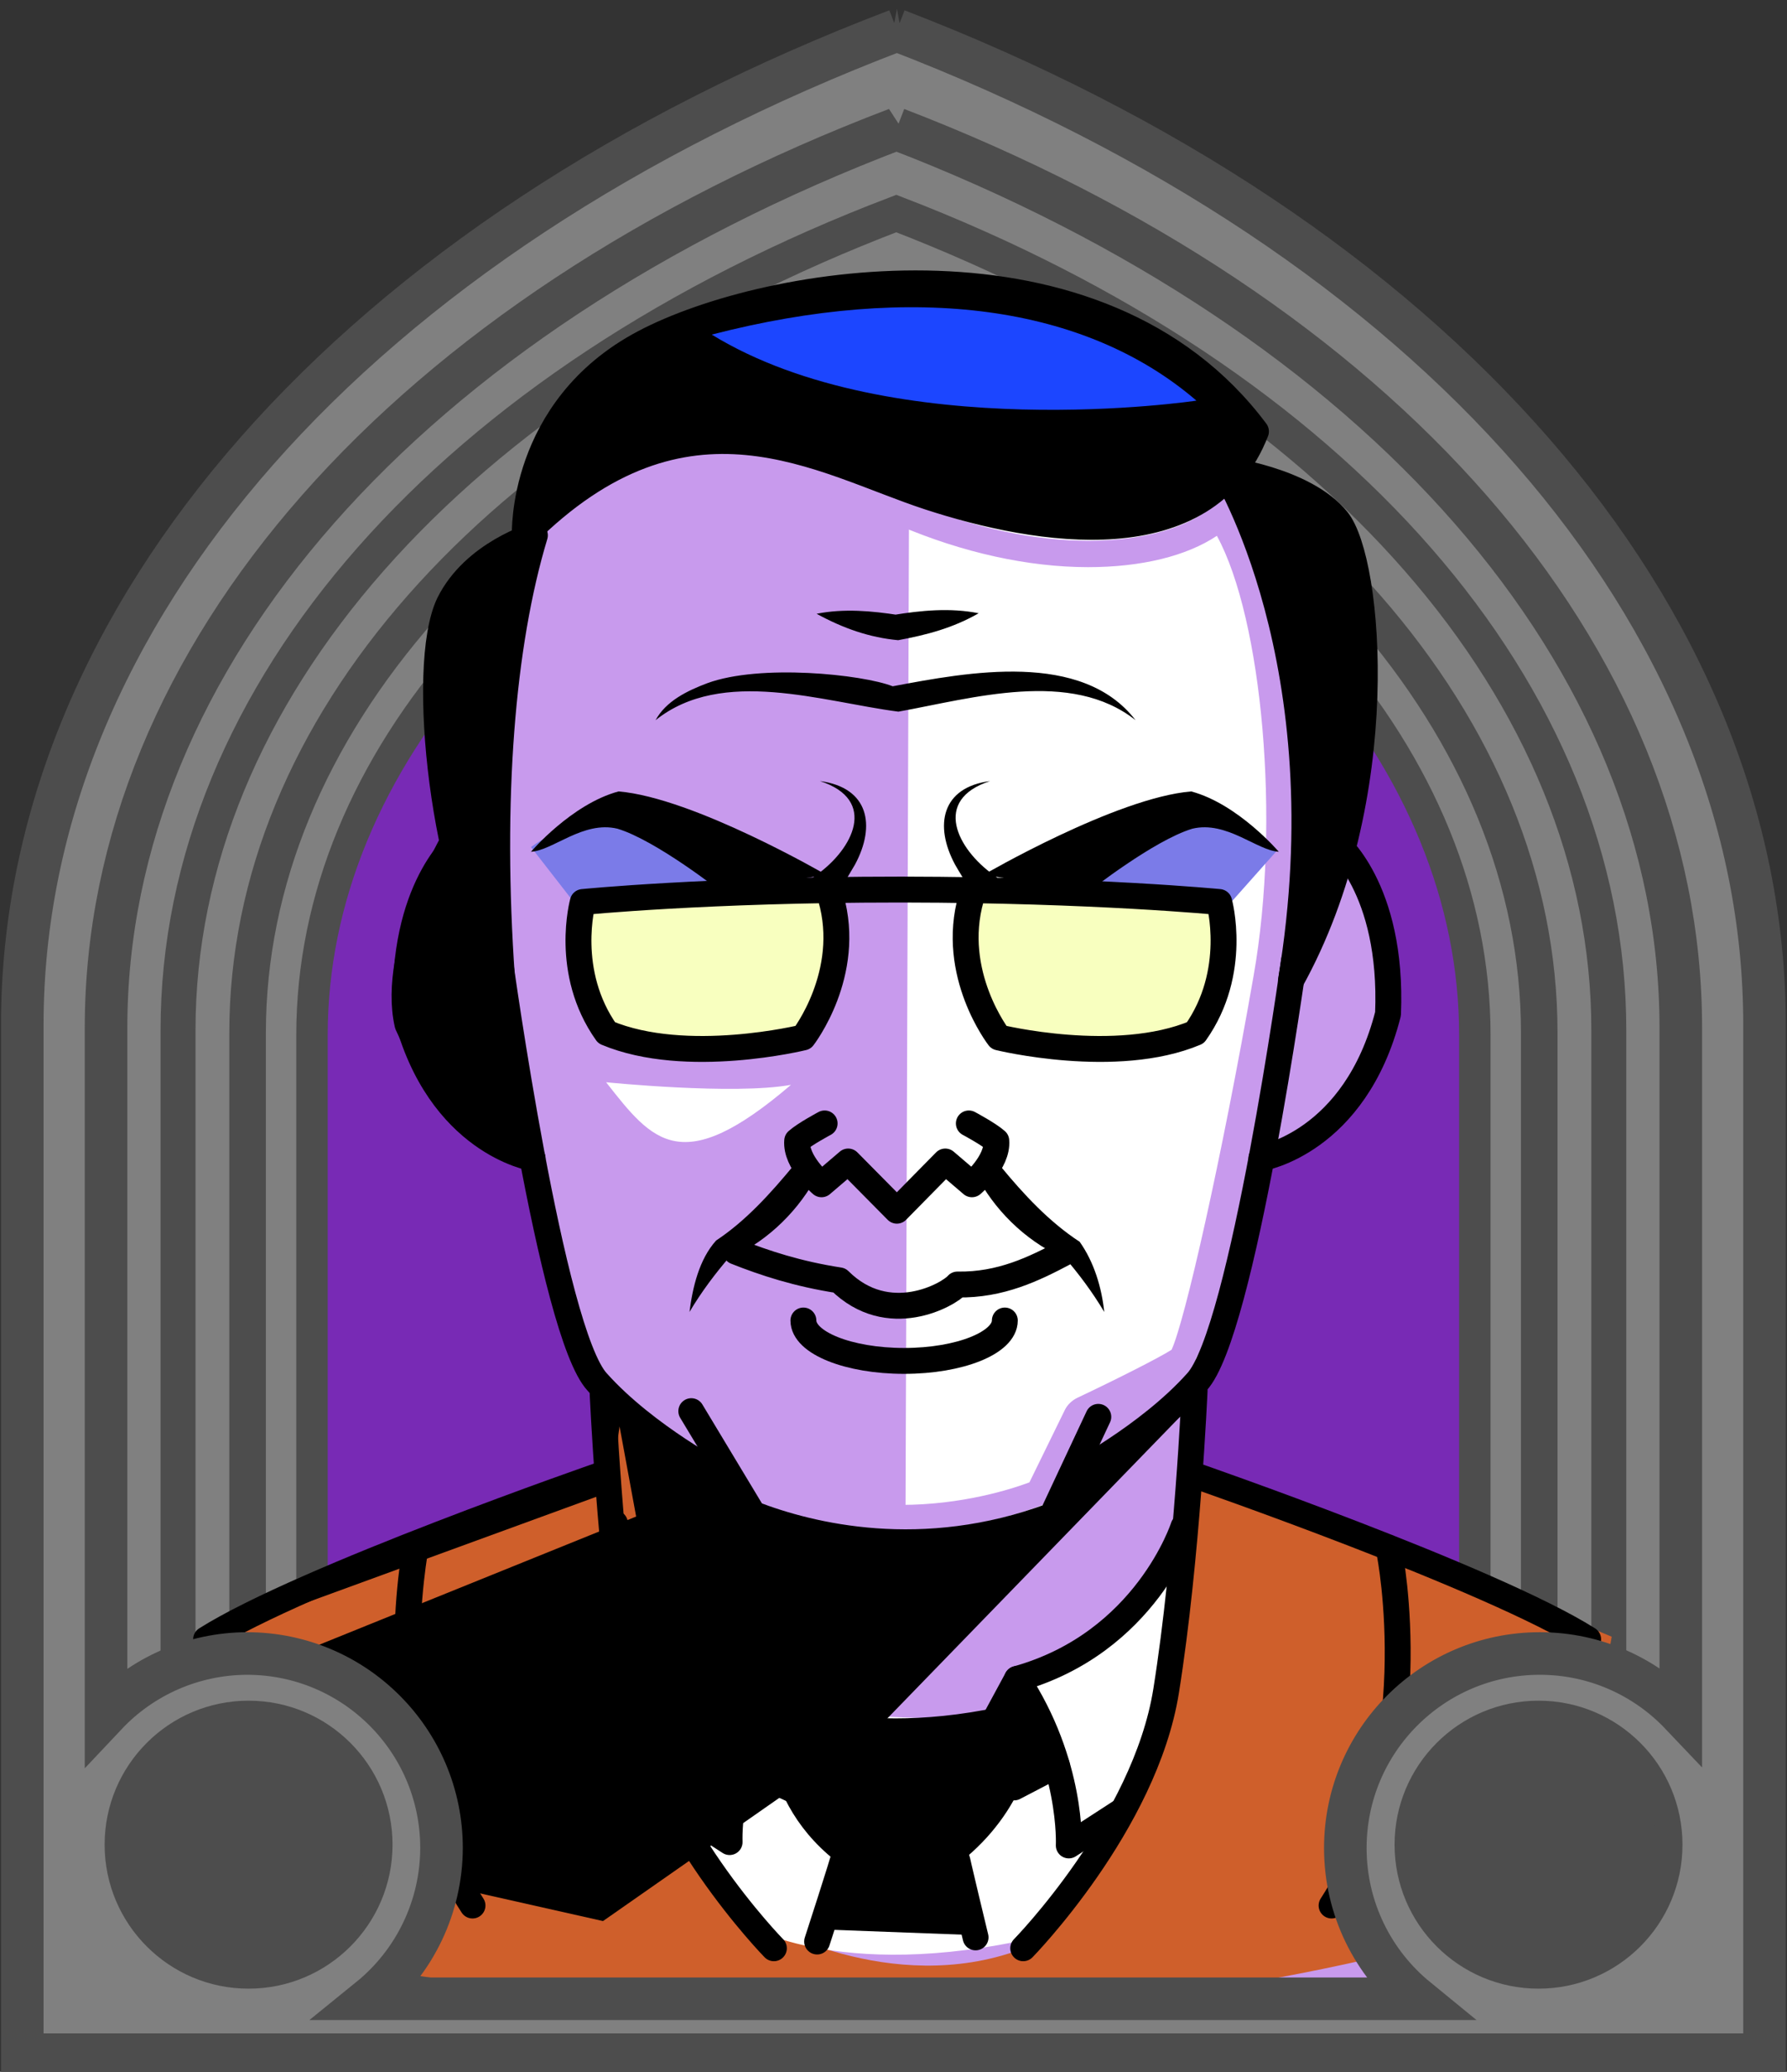<svg id="Capa_2" xmlns="http://www.w3.org/2000/svg" xmlns:xlink="http://www.w3.org/1999/xlink" viewBox="0 0 69.02 80">
<rect x="0" y="0" width="69.02" height="80" fill="#333333" stroke="none"/>
<defs >
<style >
.cls-1{fill:#c89aed;}.cls-2{fill:#fff;}.cls-3{fill:#f8ffbf;}.cls-4{fill:#7b7be8;}.cls-5{fill:#a88347;}.cls-6{fill:#782ab5;}.cls-7{stroke-miterlimit:10;}.cls-7,.cls-8,.cls-9{stroke:#000;}.cls-7,.cls-9,.cls-10,.cls-11,.cls-12{fill:none;}.cls-8,.cls-9,.cls-10{stroke-linecap:round;stroke-linejoin:round;}.cls-13{fill:#1c46ff;}.cls-10{stroke:#deb778;stroke-dasharray:0 0 0 4.06;}.cls-14{fill:#deb778;}.cls-15{fill:url(#USGS_19_Inundación_de_tierra_2);}.cls-12{stroke:#1d1d1b;stroke-dasharray:0 0 2 2;stroke-width:.3px;}.cls-16{fill:#cf5f2b;}.cls-17{fill:#fcf0c5;}
</style>
<pattern id="USGS_19_Inundación_de_tierra_2" x="0" y="0" width="72" height="72" patternTransform="translate(51.52 -16063) rotate(-90)" patternUnits="userSpaceOnUse" viewBox="0 0 72 72">
<g >
<rect class="cls-11" width="72" height="72">
</rect>
<g >
<line class="cls-12" x1="71" y1="71" x2="144.44" y2="71">
</line>
<line class="cls-12" x1="71" y1="67" x2="144.44" y2="67">
</line>
<line class="cls-12" x1="71" y1="63" x2="144.44" y2="63">
</line>
<line class="cls-12" x1="71" y1="59" x2="144.44" y2="59">
</line>
<line class="cls-12" x1="71" y1="55" x2="144.44" y2="55">
</line>
<line class="cls-12" x1="71" y1="51" x2="144.44" y2="51">
</line>
<line class="cls-12" x1="71" y1="47" x2="144.44" y2="47">
</line>
<line class="cls-12" x1="71" y1="43" x2="144.44" y2="43">
</line>
<line class="cls-12" x1="71" y1="39" x2="144.44" y2="39">
</line>
<line class="cls-12" x1="71" y1="35" x2="144.44" y2="35">
</line>
<line class="cls-12" x1="71" y1="31" x2="144.44" y2="31">
</line>
<line class="cls-12" x1="71" y1="27" x2="144.44" y2="27">
</line>
<line class="cls-12" x1="71" y1="23" x2="144.44" y2="23">
</line>
<line class="cls-12" x1="71" y1="19" x2="144.44" y2="19">
</line>
<line class="cls-12" x1="71" y1="15" x2="144.44" y2="15">
</line>
<line class="cls-12" x1="71" y1="11" x2="144.44" y2="11">
</line>
<line class="cls-12" x1="71" y1="7" x2="144.44" y2="7">
</line>
<line class="cls-12" x1="71" y1="3" x2="144.44" y2="3">
</line>
</g>
<g >
<line class="cls-12" x1="-1" y1="71" x2="72.44" y2="71">
</line>
<line class="cls-12" x1="-1" y1="67" x2="72.44" y2="67">
</line>
<line class="cls-12" x1="-1" y1="63" x2="72.44" y2="63">
</line>
<line class="cls-12" x1="-1" y1="59" x2="72.44" y2="59">
</line>
<line class="cls-12" x1="-1" y1="55" x2="72.44" y2="55">
</line>
<line class="cls-12" x1="-1" y1="51" x2="72.44" y2="51">
</line>
<line class="cls-12" x1="-1" y1="47" x2="72.44" y2="47">
</line>
<line class="cls-12" x1="-1" y1="43" x2="72.44" y2="43">
</line>
<line class="cls-12" x1="-1" y1="39" x2="72.44" y2="39">
</line>
<line class="cls-12" x1="-1" y1="35" x2="72.44" y2="35">
</line>
<line class="cls-12" x1="-1" y1="31" x2="72.44" y2="31">
</line>
<line class="cls-12" x1="-1" y1="27" x2="72.44" y2="27">
</line>
<line class="cls-12" x1="-1" y1="23" x2="72.44" y2="23">
</line>
<line class="cls-12" x1="-1" y1="19" x2="72.44" y2="19">
</line>
<line class="cls-12" x1="-1" y1="15" x2="72.44" y2="15">
</line>
<line class="cls-12" x1="-1" y1="11" x2="72.44" y2="11">
</line>
<line class="cls-12" x1="-1" y1="7" x2="72.44" y2="7">
</line>
<line class="cls-12" x1="-1" y1="3" x2="72.44" y2="3">
</line>
<line class="cls-12" x1="1.04" y1="69" x2="74.48" y2="69">
</line>
<line class="cls-12" x1="1.04" y1="65" x2="74.48" y2="65">
</line>
<line class="cls-12" x1="1.04" y1="61" x2="74.48" y2="61">
</line>
<line class="cls-12" x1="1.04" y1="57" x2="74.48" y2="57">
</line>
<line class="cls-12" x1="1.04" y1="53" x2="74.48" y2="53">
</line>
<line class="cls-12" x1="1.04" y1="49" x2="74.48" y2="49">
</line>
<line class="cls-12" x1="1.04" y1="45" x2="74.48" y2="45">
</line>
<line class="cls-12" x1="1.04" y1="41" x2="74.48" y2="41">
</line>
<line class="cls-12" x1="1.04" y1="37" x2="74.48" y2="37">
</line>
<line class="cls-12" x1="1.04" y1="33" x2="74.48" y2="33">
</line>
<line class="cls-12" x1="1.04" y1="29" x2="74.48" y2="29">
</line>
<line class="cls-12" x1="1.04" y1="25" x2="74.48" y2="25">
</line>
<line class="cls-12" x1="1.04" y1="21" x2="74.48" y2="21">
</line>
<line class="cls-12" x1="1.04" y1="17" x2="74.48" y2="17">
</line>
<line class="cls-12" x1="1.04" y1="13" x2="74.48" y2="13">
</line>
<line class="cls-12" x1="1.04" y1="9" x2="74.48" y2="9">
</line>
<line class="cls-12" x1="1.04" y1="5" x2="74.48" y2="5">
</line>
<line class="cls-12" x1="1.04" y1="1" x2="74.48" y2="1">
</line>
</g>
<g >
<line class="cls-12" x1="-73" y1="71" x2=".44" y2="71">
</line>
<line class="cls-12" x1="-73" y1="67" x2=".44" y2="67">
</line>
<line class="cls-12" x1="-73" y1="63" x2=".44" y2="63">
</line>
<line class="cls-12" x1="-73" y1="59" x2=".44" y2="59">
</line>
<line class="cls-12" x1="-73" y1="55" x2=".44" y2="55">
</line>
<line class="cls-12" x1="-73" y1="51" x2=".44" y2="51">
</line>
<line class="cls-12" x1="-73" y1="47" x2=".44" y2="47">
</line>
<line class="cls-12" x1="-73" y1="43" x2=".44" y2="43">
</line>
<line class="cls-12" x1="-73" y1="39" x2=".44" y2="39">
</line>
<line class="cls-12" x1="-73" y1="35" x2=".44" y2="35">
</line>
<line class="cls-12" x1="-73" y1="31" x2=".44" y2="31">
</line>
<line class="cls-12" x1="-73" y1="27" x2=".44" y2="27">
</line>
<line class="cls-12" x1="-73" y1="23" x2=".44" y2="23">
</line>
<line class="cls-12" x1="-73" y1="19" x2=".44" y2="19">
</line>
<line class="cls-12" x1="-73" y1="15" x2=".44" y2="15">
</line>
<line class="cls-12" x1="-73" y1="11" x2=".44" y2="11">
</line>
<line class="cls-12" x1="-73" y1="7" x2=".44" y2="7">
</line>
<line class="cls-12" x1="-73" y1="3" x2=".44" y2="3">
</line>
<line class="cls-12" x1="-70.96" y1="69" x2="2.48" y2="69">
</line>
<line class="cls-12" x1="-70.96" y1="65" x2="2.48" y2="65">
</line>
<line class="cls-12" x1="-70.96" y1="61" x2="2.48" y2="61">
</line>
<line class="cls-12" x1="-70.96" y1="57" x2="2.48" y2="57">
</line>
<line class="cls-12" x1="-70.96" y1="53" x2="2.48" y2="53">
</line>
<line class="cls-12" x1="-70.96" y1="49" x2="2.48" y2="49">
</line>
<line class="cls-12" x1="-70.96" y1="45" x2="2.48" y2="45">
</line>
<line class="cls-12" x1="-70.96" y1="41" x2="2.48" y2="41">
</line>
<line class="cls-12" x1="-70.96" y1="37" x2="2.48" y2="37">
</line>
<line class="cls-12" x1="-70.96" y1="33" x2="2.48" y2="33">
</line>
<line class="cls-12" x1="-70.96" y1="29" x2="2.48" y2="29">
</line>
<line class="cls-12" x1="-70.96" y1="25" x2="2.48" y2="25">
</line>
<line class="cls-12" x1="-70.96" y1="21" x2="2.48" y2="21">
</line>
<line class="cls-12" x1="-70.96" y1="17" x2="2.48" y2="17">
</line>
<line class="cls-12" x1="-70.96" y1="13" x2="2.48" y2="13">
</line>
<line class="cls-12" x1="-70.96" y1="9" x2="2.48" y2="9">
</line>
<line class="cls-12" x1="-70.96" y1="5" x2="2.48" y2="5">
</line>
<line class="cls-12" x1="-70.96" y1="1" x2="2.48" y2="1">
</line>
</g>
</g>
</pattern>
</defs>

  <path
     id="path7641-4"
     style="fill:#782ab5;fill-opacity:1;stroke:#4d4d4d;stroke-width:1.622;stop-color:#000000"
     d="M 34.9,1.694 C 14.323,9.527 1.63,23.954 1.569,39.581 V 79.197 H 67.964 V 39.581 C 67.958,23.99 55.374,9.571 34.9,1.694 Z"/>
  <path
     id="path7641-7"
     style="fill:#808080;stroke:#4d4d4d;stroke-width:1.483;stop-color:#000000"
     d="M 34.629,5.043 C 15.816,12.204 4.154,25.395 4.154,39.683 V 76.559 H 64.859 V 39.683 c 0,-14.255 -11.51,-27.438 -30.23,-34.64 z m -0.012,3.436 C 51.537,14.988 61.942,26.904 61.942,39.789 v 33.828 H 7.072 v -33.828 c 0,-12.914 10.54,-24.837 27.545,-31.31 z"/>
  <path
     id="path7641-7-8"
     style="fill:#808080;stroke:#4d4d4d;stroke-width:1.35;stop-color:#000000"
     d="M 34.618,8.246 C 17.491,14.766 6.876,26.774 6.876,39.781 v 33.57 H 62.138 v -33.57 c 0,-12.977 -10.478,-24.978 -27.52,-31.535 z m -0.011,3.128 c 15.403,5.926 24.875,16.774 24.875,28.503 V 70.672 H 9.532 V 39.877 c 0,-11.756 9.595,-22.61 25.075,-28.503 z"/>
  <path
     id="path7641-7-8-0"
     style="fill:#808080;stroke:#4d4d4d;stroke-width:1.214;stop-color:#000000"
     d="M 34.607,11.526 C 19.207,17.389 9.662,28.186 9.662,39.881 V 70.066 H 59.352 V 39.881 c 0,-11.668 -9.422,-22.459 -24.745,-28.355 z m -0.01,2.812 c 13.85,5.329 22.366,15.083 22.366,25.629 V 67.657 H 12.05 V 39.968 c 0,-10.571 8.627,-20.33 22.547,-25.629 z"/>


<g id="Characters">
<g >
<path class="cls-1" d="M17.59,32.33s-1.81,3.49-1.57,6.99c.48,3.86,4.46,5.54,4.46,5.54l1.81,7.83,1.2,1.33v3.01s-11.57,3.49-16.27,6.75c2.17,9.16,4.46,10.72,4.46,10.72,0,0,26.51,3.74,35.66,2.77s12.17-2.77,12.17-2.77l2.05-11.33s-10.24-4.94-15.66-5.9c.48-3.13,.24-3.86,.24-3.86,0,0,2.17-4.34,2.53-8.92,5.06-.84,6.99-7.11,3.37-11.57-1.81-11.45-4.22-14.58-4.22-14.58,0,0-20.48-6.99-27.35,1.69-2.29,6.99-2.89,12.29-2.89,12.29Z">
</path>
<path class="cls-3" d="M31.83,34.62s-7.43-.19-9.36,.19c-.1,4.63,1.06,5.21,1.06,5.21,0,0,5.5,.39,7.53-.1,2.12-3.28,.77-5.31,.77-5.31Z">
</path>
<path class="cls-2" d="M35.11,19.36l-.14,40.3,5.73-1.18,1.72-3.78,3.79-2.23s3.77-16.15,3.66-22.65-2.69-10.64-2.69-10.64l-12.07,.17Z">
</path>
<path class="cls-3" d="M38.37,39.72s-1.39-4.18-.6-5.38c5.97-.4,9.06,.6,9.06,.6,0,0,.4,3.58-.9,5.08-5.48,.9-7.57-.3-7.57-.3Z">
</path>
<path class="cls-16" d="M23.49,57.03s-11.56,3.92-15.81,6.31c.66,7.04,3.05,12.08,3.05,12.08,0,0,16.2,3.05,28.28,2.26s21.38-4.12,21.38-4.12l1.86-10.36s-13.31-5.63-16.35-5.93c.02,7.66-2.77,15.09-6.49,18.01-5.05,1.86-9.96-1.06-9.96-1.06,0,0-6.62-5.44-5.97-17.19Z">
</path>
<path class="cls-2" d="M23.97,59.97s3.06,4.3,5.89,4.75l1.25,1.36s5.02,.42,6.91,.23c1.28-1.48,1.7-1.7,1.7-1.7,0,0,4.64-2.04,6-5.21-.79,7.81-1.87,10.98-5.66,15.4-7.81,1.81-11.43-.57-11.43-.57,0,0-5.55-7.02-4.64-14.26Z">
</path>
<path d="M32.6,71.86l-2.03-2.96-1.86-.34,.93-2.54s4.65,1.18,9.65,.17c1.35,.59,1.61,2.03,1.61,2.03l-1.95,.68-1.95,2.62,1.1,3.22-6.68-.25,1.18-2.62Z">
</path>
<path d="M45.69,54.59l-11.88,12.24-10.52,7.35-12.88-2.9-2.09-8.43s14.1-5.36,15.16-5.81c0-3.01-.2-3.35-.2-3.35l5.08,3.45,.91,1.54s4.53,1.72,11.43-.18l1.18-1.81,3.81-2.09Z">
</path>
<polygon class="cls-16" points="9.41 62.77 23.57 57.6 23.93 55.08 24.57 58.56 9.78 64.54 9.41 62.77">
</polygon>
<path class="cls-8" d="M17.59,32.33s-2.53,4.29-1.85,7.23c1.98,4.37,4.57,4.91,4.57,4.91l-1.3-8.53-1.42-3.61Z">
</path>
<path class="cls-4" d="M28.52,34.39s-3.07-3.36-4.76-3.07c-2.15,.52-3.25,1.39-3.25,1.39l2.03,2.61s2.09-1.62,5.97-.93Z">
</path>
<path class="cls-1" d="M27.65,18.31h0c2.04,0,4.31,.79,7.07,1.98,2.46,1.05,4.99,1.61,7.31,1.61,2.06,0,3.8-.43,4.97-1.21,1.75,3.2,2.47,11.01,1.42,16.98-1.25,7.17-2.67,13.38-3.17,14.45-.5,.32-2.21,1.18-3.65,1.86-.2,.1-.37,.26-.47,.46l-1.37,2.8c-.72,.27-2.61,.87-4.96,.87-1.66,0-3.25-.3-4.72-.88-.99-1.65-1.53-2.17-2.2-2.17-.03,0-.06,0-.08,0-1.05-.42-3.11-1.45-4.14-2.79-.6-1.77-6.55-20.02-1.59-31.32,1.78-1.83,3.51-2.65,5.59-2.65m0-1c-2.25,0-4.31,.86-6.43,3.08-5.55,12.33,1.54,32.36,1.54,32.36,1.54,2.16,5.03,3.39,5.03,3.39,0,0,.01-.07,.09-.07,.15,0,.53,.28,1.51,1.96,1.9,.81,3.76,1.08,5.41,1.08,3.29,0,5.69-1.08,5.69-1.08l1.54-3.15s3.36-1.59,3.95-2.06c.59-.47,2.3-8.51,3.43-14.98,1.13-6.47,.34-15.77-2.23-18.65-.79,1.01-2.67,1.7-5.15,1.7-2,0-4.39-.45-6.91-1.53-2.82-1.21-5.23-2.06-7.47-2.06h0Z">
</path>
<path class="cls-4" d="M42.07,34.43s2.87-3.23,4.26-3c1.68,.46,2.96,1.45,2.96,1.45l-1.91,2.15s-3.91-.71-5.31-.6Z">
</path>
<path class="cls-2" d="M23.41,41.79s4.93,.5,7.14,.1c-4.23,3.62-5.33,2.21-7.14-.1Z">
</path>
<path class="cls-9" d="M17.73,32.5s-2.25,1.76-2.05,6.65c1.27,4.98,4.89,5.57,4.89,5.57">
</path>
<path class="cls-8" d="M20.66,20.67s-2.35,.68-3.32,2.64c-1.17,2.44-.2,11.06,2.05,14.48-.49-6.94,0-12.92,1.27-17.12Z">
</path>
<path class="cls-8" d="M20.27,20.67s-.2-4.89,4.59-7.43,17.59-4.69,23.65,3.42c-1.95,4.98-8.41,3.91-12.61,2.54s-9.38-4.79-15.64,1.47Z">
</path>
<path class="cls-8" d="M47.25,18.13s4.66,7.43,2.61,19.74c3.91-7.04,3.06-16.22,1.79-17.79s-4.4-1.95-4.4-1.95Z">
</path>
<path class="cls-9" d="M19.31,37.09s1.99,14.39,3.76,16.28c1.88,2.1,4.87,3.65,4.87,3.65">
</path>
<path class="cls-9" d="M51.56,32.5s2.25,1.76,2.05,6.65c-1.27,4.98-4.89,5.57-4.89,5.57">
</path>
<path class="cls-9" d="M49.98,37.09s-1.99,14.39-3.76,16.28c-1.88,2.1-4.87,3.65-4.87,3.65">
</path>
<path class="cls-9" d="M26.7,54.49l2.39,3.97c2.2,.85,6.54,1.93,11.54,.07l1.79-3.82">
</path>
<path d="M38.65,45.04c.88,1.07,1.87,2.14,3.05,2.91,.56,.79,.85,1.77,.95,2.71-.47-.79-1-1.49-1.56-2.14l.15,.13c-1.44-.61-2.65-1.71-3.42-3.07-.13-.24-.04-.55,.2-.68,.22-.12,.5-.05,.65,.14h0Z">
</path>
<path d="M31.46,45.58c-.78,1.36-1.98,2.46-3.42,3.07,0,0,.15-.13,.15-.13-.56,.65-1.09,1.35-1.56,2.14,.12-.94,.37-2.03,1.03-2.76,1.15-.76,2.11-1.83,2.98-2.88,.37-.46,1.12,.06,.82,.56h0Z">
</path>
<path class="cls-9" d="M28.42,48.33c1.11,.44,2.38,.86,4,1.11,1.89,1.88,4.23,.55,4.56,.16,1.67,.03,2.97-.61,4.14-1.23">
</path>
<path class="cls-9" d="M38.81,50.99c0,.86-1.74,1.56-3.89,1.56s-3.89-.7-3.89-1.56">
</path>
<path class="cls-9" d="M37.42,43.38s.77,.41,1.06,.67c.07,.83-.94,1.68-.94,1.68l-1.03-.88-1.87,1.9-1.88-1.9-1.03,.88s-1.01-.85-.94-1.68c.29-.26,1.06-.67,1.06-.67">
</path>
<path d="M43.86,27.81c-2.5-1.98-6.29-.85-9.16-.33-2.94-.38-6.81-1.73-9.38,.33,.4-.74,1.23-1.14,2-1.43,2.04-.75,5.98-.34,7.16,.12,2.92-.55,7.31-1.38,9.38,1.31h0Z">
</path>
<path d="M37.8,23.68c-.99,.57-2.02,.84-3.11,1.04-1.09-.1-2.11-.45-3.15-1.02,1.06-.21,2.13-.11,3.17,.05h-.23c1.1-.18,2.22-.29,3.32-.07h0Z">
</path>
<path class="cls-9" d="M37.51,34.67c-.84,2.93,1.07,5.39,1.07,5.39,0,0,4.52,1.11,7.59-.18,1.67-2.36,.92-5.05,.92-5.05,0,0-4.83-.47-12.15-.48h-.28c-7.32,0-12.15,.48-12.15,.48,0,0-.75,2.7,.92,5.05,3.08,1.29,7.59,.18,7.59,.18,0,0,1.91-2.46,1.07-5.39">
</path>
<path d="M31.67,30.16c1.88,.25,2.17,1.71,1.35,3.23-.29,.46-.89,1.77-1.61,1.17-.22-.23-.15-.63,.13-.78,1.4-.99,2.38-2.89,.13-3.62h0Z">
</path>
<path d="M20.5,32.9s1.57-1.85,3.39-2.34c2.9,.24,8.02,3.22,8.02,3.22l-4.07,.64s-2.5-1.97-3.99-2.42c-1.33-.32-2.5,.85-3.35,.89Z">
</path>
<path d="M38.24,30.16c-2.25,.73-1.26,2.63,.13,3.62,.25,.14,.33,.45,.19,.7-.66,.8-1.39-.62-1.67-1.09-.82-1.52-.52-2.99,1.35-3.23h0Z">
</path>
<path d="M49.4,32.9s-1.57-1.85-3.39-2.34c-2.9,.24-8.02,3.22-8.02,3.22l4.07,.64s2.5-1.97,3.99-2.42c1.33-.32,2.5,.85,3.35,.89Z">
</path>
<path class="cls-9" d="M23.27,53.69s.28,6.46,1.1,11.6,5.52,9.94,5.52,9.94">
</path>
<path class="cls-9" d="M46.14,53.69s-.28,6.46-1.1,11.6-5.52,9.94-5.52,9.94">
</path>
<path class="cls-9" d="M23.21,56.95s-11.49,3.98-15.25,6.35">
</path>
<path class="cls-9" d="M46.09,56.95s11.49,3.98,15.25,6.35">
</path>
<path class="cls-9" d="M16.07,59.66s-1.62,8.08,2.18,13.92">
</path>
<path class="cls-9" d="M53.67,59.97s1.55,7.77-2.24,13.61">
</path>
<path class="cls-9" d="M23.75,58.82s1.44,4.49,6.43,5.88c-2.16,3.27-2,6.43-2,6.43l-2.05-1.33">
</path>
<path class="cls-9" d="M45.71,58.95s-1.44,4.49-6.43,5.88c2.16,3.27,2,6.43,2,6.43l2.05-1.33">
</path>
<line class="cls-9" x1="30.18" y1="64.7" x2="31.15" y2="66.46">
</line>
<line class="cls-9" x1="39.28" y1="64.83" x2="38.49" y2="66.29">
</line>
<path class="cls-9" d="M29.57,65.94s3.74,1.93,10.33,.18">
</path>
<path class="cls-9" d="M30.14,66.38s-.35,3.83,3.78,5.93c.51,.26,1.11,.25,1.61,0,2.53-1.3,3.97-3.76,3.97-5.83">
</path>
<path class="cls-9" d="M32.59,71.7c0,.1-1.03,3.27-1.03,3.27">
</path>
<path class="cls-9" d="M36.92,71.57c0,.1,.76,3.24,.76,3.24">
</path>
<line class="cls-9" x1="28.69" y1="68.22" x2="30.64" y2="69.12">
</line>
<line class="cls-9" x1="39.17" y1="69.02" x2="40.82" y2="68.16">
</line>
<path class="cls-13" d="M46.21,15.47s-11.69,1.76-18.72-2.55c7.82-2.02,14.44-1.13,18.72,2.55Z">
</path>
</g>
</g>
  <g
     id="g20645">
    <path
       style="fill:#808080;stroke:#4d4d4d;stroke-width:0.938;stop-color:#000000;fill-opacity:1"
       d="m 9.542,65.883 a 5.476,5.476 0 0 1 5.476,5.476 5.476,5.476 0 0 1 -5.476,5.476 5.476,5.476 0 0 1 -5.476,-5.476 5.476,5.476 0 0 1 5.476,-5.476 z"/>
    <path
       style="fill:#808080;stroke:#4d4d4d;stroke-width:0.938;stop-color:#000000;fill-opacity:1"
       d="m 59.472,65.883 a 5.476,5.476 0 0 1 5.476,5.476 5.476,5.476 0 0 1 -5.476,5.476 5.476,5.476 0 0 1 -5.476,-5.476 5.476,5.476 0 0 1 5.476,-5.476 z"/>
    <path
       id="path7641"
       style="fill:#808080;stroke:#4d4d4d;stroke-width:1.644;stop-color:#000000"
       d="M 34.643,1.166 C 13.788,9.105 0.861,23.727 0.861,39.564 V 79.34 H 68.152 V 39.564 c 0,-15.801 -12.759,-30.415 -33.51,-38.398 z m -0.014,3.809 C 53.385,12.191 64.918,25.4 64.918,39.682 v 26.508 c -1.369,-1.441 -3.301,-2.342 -5.445,-2.342 -4.149,0 -7.512,3.363 -7.512,7.512 0,2.347 1.076,4.443 2.762,5.82 H 14.27 c 1.756,-1.423 2.778,-3.56 2.783,-5.82 4.8e-5,-4.149 -3.363,-7.512 -7.512,-7.512 -2.062,0.006 -4.031,0.86 -5.445,2.361 V 39.682 c 0,-14.315 11.683,-27.532 30.533,-34.707 z"/>
    <circle
       style="fill:#4d4d4d;fill-opacity:1;stroke:#4d4d4d;stop-color:#000000"
       id="path16431"
       cx="9.601"
       cy="71.23"
       r="5.06" />
    <circle
       style="fill:#4d4d4d;fill-opacity:1;stroke:#4d4d4d;stop-color:#000000"
       id="path16431-3"
       cx="59.423"
       cy="71.23"
       r="5.06" />
  </g>
</svg>
